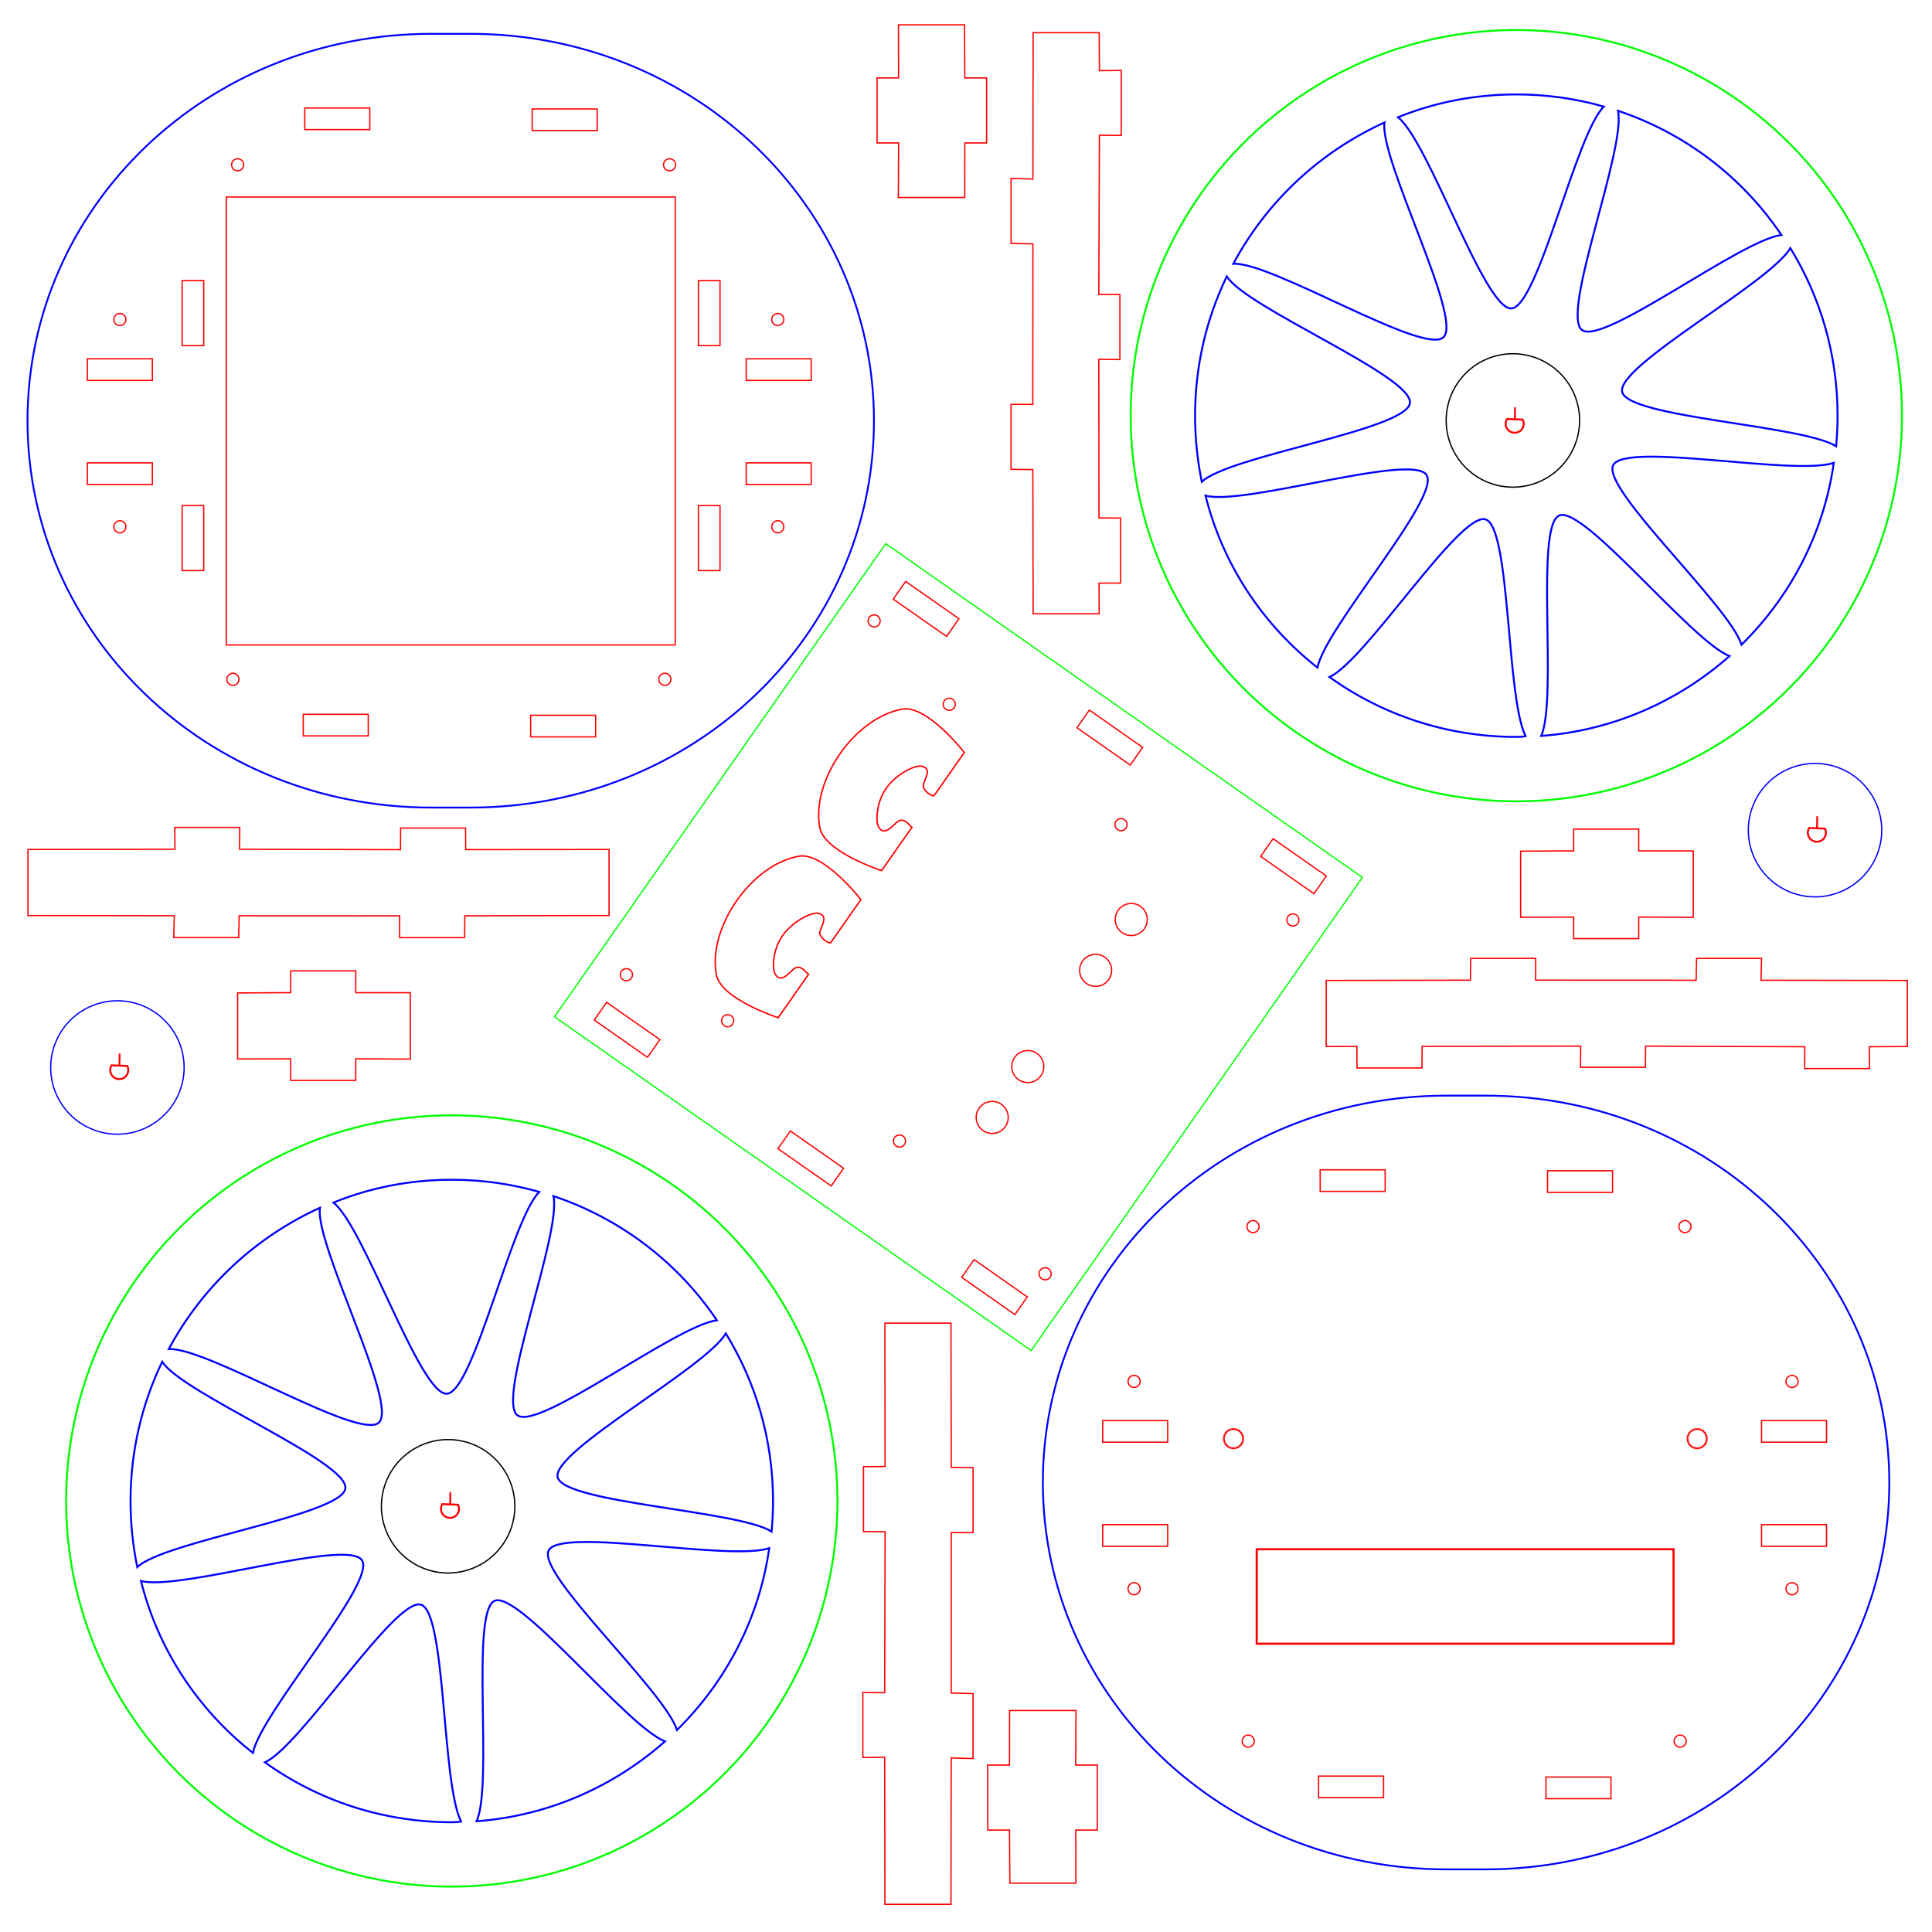 <?xml version="1.0" encoding="UTF-8" standalone="no"?>
<!-- Created with Inkscape (http://www.inkscape.org/) -->

<svg
   xmlns:dc="http://purl.org/dc/elements/1.1/"
   xmlns:cc="http://creativecommons.org/ns#"
   xmlns:rdf="http://www.w3.org/1999/02/22-rdf-syntax-ns#"
   xmlns:svg="http://www.w3.org/2000/svg"
   xmlns="http://www.w3.org/2000/svg"
   xmlns:sodipodi="http://sodipodi.sourceforge.net/DTD/sodipodi-0.dtd"
   xmlns:inkscape="http://www.inkscape.org/namespaces/inkscape"
   width="300mm"
   height="300mm"
   viewBox="0 0 1062.992 1062.992"
   id="svg5086"
   version="1.1"
   inkscape:version="0.91 r13725"
   sodipodi:docname="roboOneZeroZero.svg">
  <defs
     id="defs5088">
    <marker
       style="overflow:visible"
       refY="0.0"
       refX="0.0"
       orient="auto"
       id="DistanceX">
      <path
         id="path6407"
         style="stroke:#000000; stroke-width:0.5"
         d="M 3,-3 L -3,3 M 0,-5 L  0,5" />
    </marker>
    <pattern
       y="0"
       x="0"
       width="8"
       patternUnits="userSpaceOnUse"
       id="Hatch"
       height="8">
      <path
         id="path6410"
         stroke-width="0.25"
         stroke="#000000"
         linecap="square"
         d="M8 4 l-4,4" />
      <path
         id="path6412"
         stroke-width="0.25"
         stroke="#000000"
         linecap="square"
         d="M6 2 l-4,4" />
      <path
         id="path6414"
         stroke-width="0.25"
         stroke="#000000"
         linecap="square"
         d="M4 0 l-4,4" />
    </pattern>
    <marker
       style="overflow:visible"
       refY="0.0"
       refX="0.0"
       orient="auto"
       id="DistanceX-2">
      <path
         id="path7163"
         style="stroke:#000000; stroke-width:0.5"
         d="M 3,-3 L -3,3 M 0,-5 L  0,5" />
    </marker>
    <pattern
       y="0"
       x="0"
       width="8"
       patternUnits="userSpaceOnUse"
       id="Hatch-7"
       height="8">
      <path
         id="path7166"
         stroke-width="0.25"
         stroke="#000000"
         linecap="square"
         d="M8 4 l-4,4" />
      <path
         id="path7168"
         stroke-width="0.25"
         stroke="#000000"
         linecap="square"
         d="M6 2 l-4,4" />
      <path
         id="path7170"
         stroke-width="0.25"
         stroke="#000000"
         linecap="square"
         d="M4 0 l-4,4" />
    </pattern>
    <marker
       style="overflow:visible"
       refY="0.0"
       refX="0.0"
       orient="auto"
       id="DistanceX-22">
      <path
         id="path7576"
         style="stroke:#000000; stroke-width:0.5"
         d="M 3,-3 L -3,3 M 0,-5 L  0,5" />
    </marker>
    <pattern
       y="0"
       x="0"
       width="8"
       patternUnits="userSpaceOnUse"
       id="Hatch-6"
       height="8">
      <path
         id="path7579"
         stroke-width="0.25"
         stroke="#000000"
         linecap="square"
         d="M8 4 l-4,4" />
      <path
         id="path7581"
         stroke-width="0.25"
         stroke="#000000"
         linecap="square"
         d="M6 2 l-4,4" />
      <path
         id="path7583"
         stroke-width="0.25"
         stroke="#000000"
         linecap="square"
         d="M4 0 l-4,4" />
    </pattern>
    <marker
       style="overflow:visible"
       refY="0.0"
       refX="0.0"
       orient="auto"
       id="DistanceX-1">
      <path
         id="path8082"
         style="stroke:#000000; stroke-width:0.5"
         d="M 3,-3 L -3,3 M 0,-5 L  0,5" />
    </marker>
    <pattern
       y="0"
       x="0"
       width="8"
       patternUnits="userSpaceOnUse"
       id="Hatch-0"
       height="8">
      <path
         id="path8085"
         stroke-width="0.25"
         stroke="#000000"
         linecap="square"
         d="M8 4 l-4,4" />
      <path
         id="path8087"
         stroke-width="0.25"
         stroke="#000000"
         linecap="square"
         d="M6 2 l-4,4" />
      <path
         id="path8089"
         stroke-width="0.25"
         stroke="#000000"
         linecap="square"
         d="M4 0 l-4,4" />
    </pattern>
  </defs>
  <sodipodi:namedview
     id="base"
     pagecolor="#ffffff"
     bordercolor="#666666"
     borderopacity="1.0"
     inkscape:pageopacity="0.0"
     inkscape:pageshadow="2"
     inkscape:zoom="0.48165926"
     inkscape:cx="660.09147"
     inkscape:cy="502.69056"
     inkscape:document-units="mm"
     inkscape:current-layer="layer1"
     showgrid="false"
     inkscape:window-width="1366"
     inkscape:window-height="681"
     inkscape:window-x="0"
     inkscape:window-y="24"
     inkscape:window-maximized="1" />
  <g
     inkscape:label="Layer 1"
     inkscape:groupmode="layer"
     id="layer1"
     transform="translate(0,10.63)">
    <path
       style="fill:none;fill-opacity:1;stroke:#0000ff;stroke-width:1.063;stroke-miterlimit:4;stroke-dasharray:none;stroke-opacity:1"
       d="m 245.843,756.206 c 14.747,-0.776 35.523,-96.041 50.877,-111.039 -15.344,-4.389 -31.476,-6.697 -48.148,-6.697 -23.014,0 -45.001,4.398 -65.104,12.558 16.944,13.329 47.623,105.954 62.375,105.177 z"
       id="path5001" />
    <path
       style="fill:none;fill-opacity:1;stroke:#0000ff;stroke-width:1.063;stroke-miterlimit:4;stroke-dasharray:none;stroke-opacity:1"
       d="m 284.685,768.072 c 11.647,8.773 87.014,-49.247 109.735,-52.286 -21.331,-31.683 -52.863,-55.911 -89.921,-68.333 4.645,20.496 -31.651,111.703 -19.814,120.618 z"
       id="path4999" />
    <path
       style="fill:none;fill-opacity:1;stroke:#0000ff;stroke-width:1.063;stroke-miterlimit:4;stroke-dasharray:none;stroke-opacity:1"
       d="m 301.871,842.44 c 6.602,-12.965 99.381,5.989 121.362,-1.237 -5.495,38.79 -23.883,73.586 -50.768,100.044 -6.682,-21.39 -77.225,-85.785 -70.594,-98.806 z"
       id="path4995" />
    <path
       style="fill:none;fill-opacity:1;stroke:#0000ff;stroke-width:1.063;stroke-miterlimit:4;stroke-dasharray:none;stroke-opacity:1"
       d="m 231.617,872.28 c -14.117,-4.313 -66.186,78.031 -85.883,86.74 28.891,20.7 64.434,32.948 102.838,32.948 1.718,0 3.43,-0.024 5.091,-0.446 -10.665,-21.097 -8.187,-115.009 -22.045,-119.242 z"
       id="path4991" />
    <path
       style="fill:none;fill-opacity:1;stroke:#0000ff;stroke-width:1.063;stroke-miterlimit:4;stroke-dasharray:none;stroke-opacity:1"
       d="m 199.176,847.845 c -8.023,-12.348 -100.407,17.088 -121.616,11.373 9.485,37.92 31.499,70.969 61.608,94.611 4.138,-21.793 67.996,-93.688 60.008,-105.984 z"
       id="path4989" />
    <path
       style="fill:none;fill-opacity:1;stroke:#00ff00;stroke-width:1.063;stroke-miterlimit:4;stroke-dasharray:none;stroke-opacity:1"
       d="M 460.749,815.219 A 212.177,212.177 0 0 1 248.571,1027.397 212.177,212.177 0 0 1 36.394,815.219 212.177,212.177 0 0 1 248.571,603.042 212.177,212.177 0 0 1 460.749,815.219 Z"
       id="path4136-6-4" />
    <path
       style="fill:none;fill-opacity:1;stroke:#0000ff;stroke-width:1.063;stroke-miterlimit:4;stroke-dasharray:none;stroke-opacity:1"
       d="m 425.32,815.219 c 0,-33.736 -9.452,-65.265 -25.98,-92.205 -11.063,19.017 -95.834,64.813 -92.528,79.114 3.298,14.27 99.152,18.241 117.729,29.907 0.533,-5.988 0.779,-11.373 0.779,-16.816 z"
       id="path4979" />
    <path
       style="fill:none;fill-opacity:1;stroke:#0000ff;stroke-width:1.063;stroke-miterlimit:4;stroke-dasharray:none;stroke-opacity:1"
       d="m 262.232,991.415 c 9.204,-20.397 -3.542,-115.542 9.943,-121.27 13.482,-5.726 73.079,69.474 93.714,77.336 -28.281,24.967 -64.274,41.013 -103.657,43.934 z"
       id="path4975" />
    <path
       style="fill:none;fill-opacity:1;stroke:#0000ff;stroke-width:1.063;stroke-miterlimit:4;stroke-dasharray:none;stroke-opacity:1"
       d="m 71.823,815.219 c 0,-27.395 6.233,-53.335 17.429,-76.635 10.917,17.436 102.59,54.915 100.779,69.69 -1.809,14.763 -99.663,28.984 -114.517,43.338 -2.405,-11.805 -3.691,-23.949 -3.691,-36.393 z"
       id="path4969" />
    <path
       style="fill:none;fill-opacity:1;stroke:#0000ff;stroke-width:1.063;stroke-miterlimit:4;stroke-dasharray:none;stroke-opacity:1"
       d="m 176.048,653.897 c -3.017,20.054 43.319,108.012 32.413,118.187 -10.86,10.131 -94.728,-41.705 -115.608,-40.438 18.323,-34.166 47.551,-61.552 83.195,-77.748 z"
       id="path4967" />
    <path
       style="fill:none;fill-opacity:1;stroke:#0000ff;stroke-width:1.063;stroke-miterlimit:4;stroke-dasharray:none;stroke-opacity:1"
       d="m 831.557,159.063 c 14.747,-0.776 35.523,-96.041 50.877,-111.039 -15.344,-4.389 -31.476,-6.697 -48.148,-6.697 -23.014,10e-6 -45.001,4.398 -65.104,12.558 16.944,13.329 47.623,105.954 62.375,105.177 z"
       id="path5001-5" />
    <path
       style="fill:none;fill-opacity:1;stroke:#0000ff;stroke-width:1.063;stroke-miterlimit:4;stroke-dasharray:none;stroke-opacity:1"
       d="m 870.399,170.929 c 11.647,8.773 87.014,-49.247 109.735,-52.286 -21.331,-31.683 -52.863,-55.911 -89.921,-68.333 4.645,20.496 -31.651,111.703 -19.814,120.618 z"
       id="path4999-5" />
    <path
       style="fill:none;fill-opacity:1;stroke:#0000ff;stroke-width:1.063;stroke-miterlimit:4;stroke-dasharray:none;stroke-opacity:1"
       d="m 887.586,245.298 c 6.602,-12.965 99.381,5.989 121.362,-1.237 -5.495,38.79 -23.882,73.586 -50.768,100.044 -6.682,-21.39 -77.225,-85.785 -70.594,-98.806 z"
       id="path4995-4" />
    <path
       style="fill:none;fill-opacity:1;stroke:#0000ff;stroke-width:1.063;stroke-miterlimit:4;stroke-dasharray:none;stroke-opacity:1"
       d="m 817.331,275.137 c -14.117,-4.313 -66.186,78.031 -85.883,86.74 28.891,20.7 64.434,32.948 102.838,32.948 1.718,0 3.43,-0.025 5.091,-0.446 -10.665,-21.097 -8.187,-115.009 -22.045,-119.242 z"
       id="path4991-7" />
    <path
       style="fill:none;fill-opacity:1;stroke:#0000ff;stroke-width:1.063;stroke-miterlimit:4;stroke-dasharray:none;stroke-opacity:1"
       d="m 784.89,250.703 c -8.023,-12.348 -100.407,17.088 -121.615,11.373 9.485,37.92 31.499,70.969 61.608,94.611 4.138,-21.793 67.996,-93.688 60.008,-105.984 z"
       id="path4989-6" />
    <path
       style="fill:none;fill-opacity:1;stroke:#00ff00;stroke-width:1.063;stroke-miterlimit:4;stroke-dasharray:none;stroke-opacity:1"
       d="M 1046.463,218.077 A 212.177,212.177 0 0 1 834.286,430.254 212.177,212.177 0 0 1 622.108,218.077 212.177,212.177 0 0 1 834.286,5.899 212.177,212.177 0 0 1 1046.463,218.077 Z"
       id="path4136-6-4-5" />
    <path
       style="fill:none;fill-opacity:1;stroke:#0000ff;stroke-width:1.063;stroke-miterlimit:4;stroke-dasharray:none;stroke-opacity:1"
       d="m 1011.035,218.077 c 0,-33.736 -9.452,-65.265 -25.98,-92.205 -11.063,19.017 -95.834,64.813 -92.528,79.114 3.298,14.27 99.152,18.241 117.729,29.907 0.533,-5.988 0.779,-11.373 0.779,-16.816 z"
       id="path4979-6" />
    <path
       style="fill:none;fill-opacity:1;stroke:#0000ff;stroke-width:1.063;stroke-miterlimit:4;stroke-dasharray:none;stroke-opacity:1"
       d="m 847.946,394.273 c 9.204,-20.397 -3.542,-115.542 9.943,-121.27 13.482,-5.726 73.079,69.474 93.714,77.336 -28.281,24.967 -64.274,41.013 -103.657,43.934 z"
       id="path4975-9" />
    <path
       style="fill:none;fill-opacity:1;stroke:#0000ff;stroke-width:1.063;stroke-miterlimit:4;stroke-dasharray:none;stroke-opacity:1"
       d="m 657.537,218.077 c 0,-27.395 6.233,-53.335 17.429,-76.635 10.917,17.436 102.59,54.915 100.779,69.69 -1.809,14.763 -99.663,28.984 -114.517,43.338 -2.405,-11.805 -3.691,-23.949 -3.691,-36.393 z"
       id="path4969-3" />
    <path
       style="fill:none;fill-opacity:1;stroke:#0000ff;stroke-width:1.063;stroke-miterlimit:4;stroke-dasharray:none;stroke-opacity:1"
       d="m 761.763,56.754 c -3.017,20.054 43.319,108.012 32.413,118.187 -10.86,10.131 -94.728,-41.705 -115.608,-40.438 18.323,-34.166 47.551,-61.553 83.195,-77.748 z"
       id="path4967-7" />
    <path
       style="fill:none;fill-opacity:1;stroke:#ff0000;stroke-width:1.063;stroke-miterlimit:4;stroke-dasharray:none;stroke-opacity:1"
       d="m 838.359,222.507 c 0,2.746 -2.226,4.973 -4.973,4.973 -2.746,0 -4.973,-2.226 -4.973,-4.973 0,-0.958 0.271,-1.852 0.74,-2.611 l 8.657,0.337 c 0.351,0.681 0.549,1.454 0.549,2.274 z"
       id="path4953-4" />
    <path
       style="fill:none;fill-opacity:1;stroke:#ff0000;stroke-width:0.709;stroke-miterlimit:4;stroke-dasharray:none;stroke-opacity:1"
       d="m 131.586,493.223 -0.252,12.011 -35.763,0 0.333,-12.011 -80.533,-0.124 0,-36.34 80.91,-0.128 -0.132,-12.014 35.763,0 -0.132,12.014 88.586,0.222 0.052,-11.87 35.763,0 0.051,11.843 78.875,-0.068 0,36.34 -79.35,0.159 -0.133,11.998 -35.763,0 0.031,-11.987 z"
       id="rect5105-3-9-0-3" />
    <path
       style="fill:none;fill-opacity:1;stroke:#ff0000;stroke-width:0.709;stroke-miterlimit:4;stroke-dasharray:none;stroke-opacity:1"
       d="m 225.734,572.092 -30.007,-0.158 0,11.87 -35.788,0 0,-11.843 -29.179,0.068 0,-36.34 29.179,-0.159 0,-11.998 35.788,0 0,11.987 30.007,0.047 z"
       id="rect5105-3-9-0-3-6" />
    <path
       style="fill:none;fill-opacity:1;stroke:#0000ff;stroke-width:1;stroke-miterlimit:4;stroke-dasharray:none;stroke-opacity:1"
       d="m 237.304,7.983 21.384,0 c 123.08,0 222.165,94.934 222.165,212.857 0,117.923 -99.086,212.857 -222.165,212.857 l -21.384,0 c -123.08,0 -222.165,-94.934 -222.165,-212.857 0,-117.923 99.086,-212.857 222.165,-212.857 z"
       id="rect4484-0" />
    <path
       style="fill:none;fill-opacity:1;stroke:#ff0000;stroke-width:0.709;stroke-miterlimit:4;stroke-dasharray:none;stroke-opacity:1"
       d="m 124.479,97.752 247.034,0 0,246.48 -247.034,0 z"
       id="rect4386-3" />
    <path
       style="fill:none;fill-opacity:1;stroke:#ff0000;stroke-width:0.709;stroke-miterlimit:4;stroke-dasharray:none;stroke-opacity:1"
       d="m 134.085,80.044 a 3.317,3.317 0 0 1 -3.317,3.317 3.317,3.317 0 0 1 -3.317,-3.317 3.317,3.317 0 0 1 3.317,-3.317 3.317,3.317 0 0 1 3.317,3.317 z"
       id="path5070" />
    <path
       style="fill:none;fill-opacity:1;stroke:#ff0000;stroke-width:0.709;stroke-miterlimit:4;stroke-dasharray:none;stroke-opacity:1"
       d="m 371.73,80.044 a 3.317,3.317 0 0 1 -3.317,3.317 3.317,3.317 0 0 1 -3.317,-3.317 3.317,3.317 0 0 1 3.317,-3.317 3.317,3.317 0 0 1 3.317,3.317 z"
       id="path5070-3" />
    <path
       style="fill:none;fill-opacity:1;stroke:#ff0000;stroke-width:0.709;stroke-miterlimit:4;stroke-dasharray:none;stroke-opacity:1"
       d="m 131.452,363.133 a 3.317,3.317 0 0 1 -3.317,3.317 3.317,3.317 0 0 1 -3.317,-3.317 3.317,3.317 0 0 1 3.317,-3.317 3.317,3.317 0 0 1 3.317,3.317 z"
       id="path5070-6" />
    <path
       style="fill:none;fill-opacity:1;stroke:#ff0000;stroke-width:0.709;stroke-miterlimit:4;stroke-dasharray:none;stroke-opacity:1"
       d="m 369.097,363.133 a 3.317,3.317 0 0 1 -3.317,3.317 3.317,3.317 0 0 1 -3.317,-3.317 3.317,3.317 0 0 1 3.317,-3.317 3.317,3.317 0 0 1 3.317,3.317 z"
       id="path5070-3-7" />
    <path
       style="fill:none;fill-opacity:1;stroke:#ff0000;stroke-width:0.709;stroke-miterlimit:4;stroke-dasharray:none;stroke-opacity:1"
       d="m 100.202,143.775 11.887,0 0,35.763 -11.887,0 z"
       id="rect5105" />
    <path
       style="fill:none;fill-opacity:1;stroke:#ff0000;stroke-width:0.709;stroke-miterlimit:4;stroke-dasharray:none;stroke-opacity:1"
       d="m 100.202,267.545 11.887,0 0,35.763 -11.887,0 z"
       id="rect5105-5" />
    <path
       style="fill:none;fill-opacity:1;stroke:#ff0000;stroke-width:0.709;stroke-miterlimit:4;stroke-dasharray:none;stroke-opacity:1"
       d="m 384.269,143.775 11.887,0 0,35.763 -11.887,0 z"
       id="rect5105-56" />
    <path
       style="fill:none;fill-opacity:1;stroke:#ff0000;stroke-width:0.709;stroke-miterlimit:4;stroke-dasharray:none;stroke-opacity:1"
       d="m 384.269,267.545 11.887,0 0,35.763 -11.887,0 z"
       id="rect5105-5-2" />
    <path
       style="fill:none;fill-opacity:1;stroke:#ff0000;stroke-width:0.709;stroke-miterlimit:4;stroke-dasharray:none;stroke-opacity:1"
       d="m 203.471,48.786 0,11.887 -35.763,0 0,-11.887 z"
       id="rect5105-56-9-2" />
    <path
       style="fill:none;fill-opacity:1;stroke:#ff0000;stroke-width:0.709;stroke-miterlimit:4;stroke-dasharray:none;stroke-opacity:1"
       d="m 328.586,49.318 0,11.887 -35.763,0 0,-11.887 z"
       id="rect5105-56-9-8" />
    <path
       style="fill:none;fill-opacity:1;stroke:#ff0000;stroke-width:0.709;stroke-miterlimit:4;stroke-dasharray:none;stroke-opacity:1"
       d="m 202.604,382.377 0,11.887 -35.763,0 0,-11.887 z"
       id="rect5105-56-9-2-9" />
    <path
       style="fill:none;fill-opacity:1;stroke:#ff0000;stroke-width:0.709;stroke-miterlimit:4;stroke-dasharray:none;stroke-opacity:1"
       d="m 327.72,382.909 0,11.887 -35.763,0 0,-11.887 z"
       id="rect5105-56-9-8-7" />
    <path
       style="fill:none;fill-opacity:1;stroke:#ff0000;stroke-width:0.709;stroke-miterlimit:4;stroke-dasharray:none;stroke-opacity:1"
       d="m 83.824,186.784 0,11.887 -35.763,0 0,-11.887 z"
       id="rect5105-3-9-0-1" />
    <path
       style="fill:none;fill-opacity:1;stroke:#ff0000;stroke-width:0.709;stroke-miterlimit:4;stroke-dasharray:none;stroke-opacity:1"
       d="m 83.824,244.039 0,11.887 -35.763,0 0,-11.887 z"
       id="rect5105-3-9-0-1-2" />
    <path
       style="fill:none;fill-opacity:1;stroke:#ff0000;stroke-width:0.709;stroke-miterlimit:4;stroke-dasharray:none;stroke-opacity:1"
       d="m 446.323,186.784 0,11.887 -35.763,0 0,-11.887 z"
       id="rect5105-3-9-0-1-9" />
    <path
       style="fill:none;fill-opacity:1;stroke:#ff0000;stroke-width:0.709;stroke-miterlimit:4;stroke-dasharray:none;stroke-opacity:1"
       d="m 446.323,244.039 0,11.887 -35.763,0 0,-11.887 z"
       id="rect5105-3-9-0-1-2-3" />
    <path
       style="fill:none;fill-opacity:1;stroke:#ff0000;stroke-width:0.709;stroke-miterlimit:4;stroke-dasharray:none;stroke-opacity:1"
       d="m 931.633,494.096 -30.007,-0.158 0,11.87 -35.788,0 0,-11.843 -29.179,0.068 0,-36.34 29.179,-0.159 0,-11.998 35.788,0 0,11.987 30.007,0.047 z"
       id="rect5105-3-9-0-3-6-5" />
    <path
       style="fill:none;fill-opacity:1;stroke:#ff0000;stroke-width:0.709;stroke-miterlimit:4;stroke-dasharray:none;stroke-opacity:1"
       d="m 494.272,98.032 0.158,-30.007 -11.87,0 0,-35.788 11.843,0 -0.068,-29.179 36.34,0 0.159,29.179 11.998,0 0,35.788 -11.987,0 -0.047,30.007 z"
       id="rect5105-3-9-0-3-6-4" />
    <path
       style="fill:none;fill-opacity:1;stroke:#ff0000;stroke-width:0.709;stroke-miterlimit:4;stroke-dasharray:none;stroke-opacity:1"
       d="m 592.007,930.492 -0.158,30.007 11.87,0 0,35.788 -11.843,0 0.068,29.179 -36.34,0 -0.159,-29.179 -11.998,0 0,-35.788 11.987,0 0.047,-30.007 z"
       id="rect5105-3-9-0-3-6-7" />
    <path
       style="fill:none;fill-opacity:1;stroke:#ff0000;stroke-width:0.709;stroke-miterlimit:4;stroke-dasharray:none;stroke-opacity:1"
       d="m 933.217,528.695 0.252,-12.011 35.763,0 -0.333,12.011 80.533,0.124 0,36.339 -20.91,0.128 0.132,12.014 -35.763,0 0.132,-12.014 -87.636,-0.324 -0.051,11.605 -35.763,0 0.132,-11.614 -87.269,0.111 -0.052,11.87 -35.763,0 -0.051,-11.843 -16.875,0.068 0,-36.339 79.35,-0.159 0.133,-11.998 35.763,0 -0.031,11.987 z"
       id="rect5105-3-9-0-3-2-6" />
    <path
       style="fill:none;fill-opacity:1;stroke:#ff0000;stroke-width:0.709;stroke-miterlimit:4;stroke-dasharray:none;stroke-opacity:1"
       d="m 568.304,123.561 -12.011,-0.252 0,-35.763 12.011,0.333 0.124,-80.533 36.339,0 0.128,20.91 12.014,-0.132 0,35.763 -12.014,-0.132 -0.324,87.636 11.605,0.051 0,35.763 -11.614,-0.132 0.111,87.269 11.87,0.052 0,35.763 -11.843,0.051 0.068,16.875 -36.339,0 -0.159,-79.35 -11.998,-0.133 0,-35.763 11.987,0.031 z"
       id="rect5105-3-9-0-3-2-69" />
    <path
       style="fill:none;fill-opacity:1;stroke:#ff0000;stroke-width:0.709;stroke-miterlimit:4;stroke-dasharray:none;stroke-opacity:1"
       d="m 523.348,920.907 12.011,0.252 0,35.763 -12.011,-0.333 -0.124,80.533 -36.34,0 -0.128,-80.91 -12.014,0.132 0,-35.763 12.014,0.132 0.222,-88.586 -11.87,-0.052 0,-35.763 11.843,-0.051 -0.068,-78.875 36.34,0 0.159,79.35 11.998,0.133 0,35.763 -11.987,-0.031 z"
       id="rect5105-3-9-0-3-3" />
    <path
       style="fill:none;fill-opacity:1;stroke:#0000ff;stroke-width:1;stroke-miterlimit:4;stroke-dasharray:none;stroke-opacity:1"
       d="m 795.951,592.184 21.384,0 c 123.08,0 222.165,94.934 222.165,212.857 0,117.923 -99.086,212.857 -222.165,212.857 l -21.384,0 c -123.08,0 -222.165,-94.934 -222.165,-212.857 0,-117.923 99.086,-212.857 222.165,-212.857 z"
       id="rect4484-0-9" />
    <path
       style="fill:none;fill-opacity:1;stroke:#ff0000;stroke-width:0.709;stroke-miterlimit:4;stroke-dasharray:none;stroke-opacity:1"
       d="m 692.731,664.245 a 3.317,3.317 0 0 1 -3.317,3.317 3.317,3.317 0 0 1 -3.317,-3.317 3.317,3.317 0 0 1 3.317,-3.317 3.317,3.317 0 0 1 3.317,3.317 z"
       id="path5070-7" />
    <path
       style="fill:none;fill-opacity:1;stroke:#ff0000;stroke-width:0.709;stroke-miterlimit:4;stroke-dasharray:none;stroke-opacity:1"
       d="m 930.377,664.245 a 3.317,3.317 0 0 1 -3.317,3.317 3.317,3.317 0 0 1 -3.317,-3.317 3.317,3.317 0 0 1 3.317,-3.317 3.317,3.317 0 0 1 3.317,3.317 z"
       id="path5070-3-8" />
    <path
       style="fill:none;fill-opacity:1;stroke:#ff0000;stroke-width:0.709;stroke-miterlimit:4;stroke-dasharray:none;stroke-opacity:1"
       d="m 690.099,947.334 a 3.317,3.317 0 0 1 -3.317,3.317 3.317,3.317 0 0 1 -3.317,-3.317 3.317,3.317 0 0 1 3.317,-3.317 3.317,3.317 0 0 1 3.317,3.317 z"
       id="path5070-6-4" />
    <path
       style="fill:none;fill-opacity:1;stroke:#ff0000;stroke-width:0.709;stroke-miterlimit:4;stroke-dasharray:none;stroke-opacity:1"
       d="m 927.744,947.334 a 3.317,3.317 0 0 1 -3.317,3.317 3.317,3.317 0 0 1 -3.317,-3.317 3.317,3.317 0 0 1 3.317,-3.317 3.317,3.317 0 0 1 3.317,3.317 z"
       id="path5070-3-7-5" />
    <path
       style="fill:none;fill-opacity:1;stroke:#ff0000;stroke-width:0.709;stroke-miterlimit:4;stroke-dasharray:none;stroke-opacity:1"
       d="m 762.118,632.987 0,11.887 -35.763,0 0,-11.887 z"
       id="rect5105-56-9-2-0" />
    <path
       style="fill:none;fill-opacity:1;stroke:#ff0000;stroke-width:0.709;stroke-miterlimit:4;stroke-dasharray:none;stroke-opacity:1"
       d="m 887.233,633.519 0,11.887 -35.763,0 0,-11.887 z"
       id="rect5105-56-9-8-6" />
    <path
       style="fill:none;fill-opacity:1;stroke:#ff0000;stroke-width:0.709;stroke-miterlimit:4;stroke-dasharray:none;stroke-opacity:1"
       d="m 761.251,966.578 0,11.887 -35.763,0 0,-11.887 z"
       id="rect5105-56-9-2-9-3" />
    <path
       style="fill:none;fill-opacity:1;stroke:#ff0000;stroke-width:0.709;stroke-miterlimit:4;stroke-dasharray:none;stroke-opacity:1"
       d="m 886.367,967.11 0,11.887 -35.763,0 0,-11.887 z"
       id="rect5105-56-9-8-7-2" />
    <path
       style="fill:none;fill-opacity:1;stroke:#ff0000;stroke-width:0.709;stroke-miterlimit:4;stroke-dasharray:none;stroke-opacity:1"
       d="m 642.47,770.985 0,11.887 -35.763,0 0,-11.887 z"
       id="rect5105-3-9-0-1-0" />
    <path
       style="fill:none;fill-opacity:1;stroke:#ff0000;stroke-width:0.709;stroke-miterlimit:4;stroke-dasharray:none;stroke-opacity:1"
       d="m 642.47,828.24 0,11.887 -35.763,0 0,-11.887 z"
       id="rect5105-3-9-0-1-2-6" />
    <path
       style="fill:none;fill-opacity:1;stroke:#ff0000;stroke-width:0.709;stroke-miterlimit:4;stroke-dasharray:none;stroke-opacity:1"
       d="m 1004.97,770.985 0,11.887 -35.763,0 0,-11.887 z"
       id="rect5105-3-9-0-1-9-1" />
    <path
       style="fill:none;fill-opacity:1;stroke:#ff0000;stroke-width:0.709;stroke-miterlimit:4;stroke-dasharray:none;stroke-opacity:1"
       d="m 1004.97,828.24 0,11.887 -35.763,0 0,-11.887 z"
       id="rect5105-3-9-0-1-2-3-5" />
    <path
       style="fill:none;fill-opacity:1;stroke:#ff0000;stroke-width:1.179;stroke-miterlimit:4;stroke-dasharray:none;stroke-opacity:1"
       d="m 691.456,841.777 229.341,0 0,51.97 -229.341,0 z"
       id="rect4486-1-7" />
    <path
       style="fill:none;fill-opacity:1;stroke:#00ff00;stroke-width:0.709;stroke-miterlimit:4;stroke-dasharray:none;stroke-opacity:1"
       d="M 305.078,548.816 487.343,288.514 749.61,472.155 567.344,732.457 Z"
       id="rect4384-0-3-8" />
    <path
       style="fill:none;fill-opacity:1;stroke:#ff0000;stroke-width:0.709;stroke-miterlimit:4;stroke-dasharray:none;stroke-opacity:1"
       d="m 346.548,522.951 a 3.317,3.317 0 0 1 0.815,4.62 3.317,3.317 0 0 1 -4.62,0.815 3.317,3.317 0 0 1 -0.815,-4.62 3.317,3.317 0 0 1 4.62,-0.815 z"
       id="path5070-0-6" />
    <path
       style="fill:none;fill-opacity:1;stroke:#ff0000;stroke-width:0.709;stroke-miterlimit:4;stroke-dasharray:none;stroke-opacity:1"
       d="m 482.856,328.284 a 3.317,3.317 0 0 1 0.815,4.62 3.317,3.317 0 0 1 -4.62,0.815 3.317,3.317 0 0 1 -0.815,-4.62 3.317,3.317 0 0 1 4.62,-0.815 z"
       id="path5070-3-6-8" />
    <path
       style="fill:none;fill-opacity:1;stroke:#ff0000;stroke-width:0.709;stroke-miterlimit:4;stroke-dasharray:none;stroke-opacity:1"
       d="m 576.932,687.481 a 3.317,3.317 0 0 1 0.815,4.62 3.317,3.317 0 0 1 -4.62,0.815 3.317,3.317 0 0 1 -0.815,-4.62 3.317,3.317 0 0 1 4.62,-0.815 z"
       id="path5070-6-2-8" />
    <path
       style="fill:none;fill-opacity:1;stroke:#ff0000;stroke-width:0.709;stroke-miterlimit:4;stroke-dasharray:none;stroke-opacity:1"
       d="m 713.239,492.813 a 3.317,3.317 0 0 1 0.815,4.62 3.317,3.317 0 0 1 -4.62,0.815 3.317,3.317 0 0 1 -0.815,-4.62 3.317,3.317 0 0 1 4.62,-0.815 z"
       id="path5070-3-7-6-4" />
    <path
       style="fill:none;fill-opacity:1;stroke:#ff0000;stroke-width:0.709;stroke-miterlimit:4;stroke-dasharray:none;stroke-opacity:1"
       d="m 326.961,550.598 6.818,-9.737 29.295,20.513 -6.818,9.737 z"
       id="rect5105-1-3" />
    <path
       style="fill:none;fill-opacity:1;stroke:#ff0000;stroke-width:0.709;stroke-miterlimit:4;stroke-dasharray:none;stroke-opacity:1"
       d="m 529.116,692.149 6.818,-9.737 29.295,20.513 -6.818,9.737 z"
       id="rect5105-5-8-1" />
    <path
       style="fill:none;fill-opacity:1;stroke:#ff0000;stroke-width:0.709;stroke-miterlimit:4;stroke-dasharray:none;stroke-opacity:1"
       d="m 428.039,621.374 6.818,-9.737 29.295,20.513 -6.818,9.737 z"
       id="rect5105-3-7-4" />
    <path
       style="fill:none;fill-opacity:1;stroke:#ff0000;stroke-width:0.709;stroke-miterlimit:4;stroke-dasharray:none;stroke-opacity:1"
       d="m 491.482,319.016 6.818,-9.737 29.295,20.513 -6.818,9.737 z"
       id="rect5105-56-9-9" />
    <path
       style="fill:none;fill-opacity:1;stroke:#ff0000;stroke-width:0.709;stroke-miterlimit:4;stroke-dasharray:none;stroke-opacity:1"
       d="m 693.638,460.567 6.818,-9.737 29.295,20.513 -6.818,9.737 z"
       id="rect5105-5-2-2-2" />
    <path
       style="fill:none;fill-opacity:1;stroke:#ff0000;stroke-width:0.709;stroke-miterlimit:4;stroke-dasharray:none;stroke-opacity:1"
       d="m 592.56,389.791 6.818,-9.737 29.295,20.513 -6.818,9.737 z"
       id="rect5105-3-9-0-0" />
    <path
       style="fill:none;fill-opacity:1;stroke:#ff0000;stroke-width:0.709;stroke-miterlimit:4;stroke-dasharray:none;stroke-opacity:1"
       d="m 550.957,596.972 a 8.808,8.808 0 0 1 2.163,12.268 8.808,8.808 0 0 1 -12.268,2.163 8.808,8.808 0 0 1 -2.163,-12.268 8.808,8.808 0 0 1 12.268,-2.163 z"
       id="path5994" />
    <path
       style="fill:none;fill-opacity:1;stroke:#ff0000;stroke-width:0.709;stroke-miterlimit:4;stroke-dasharray:none;stroke-opacity:1"
       d="m 570.556,568.982 a 8.808,8.808 0 0 1 2.163,12.268 8.808,8.808 0 0 1 -12.268,2.163 8.808,8.808 0 0 1 -2.163,-12.268 8.808,8.808 0 0 1 12.268,-2.163 z"
       id="path5994-2" />
    <path
       style="fill:none;fill-opacity:1;stroke:#ff0000;stroke-width:0.791;stroke-miterlimit:4;stroke-dasharray:none;stroke-opacity:1"
       d="m 394.076,525.436 c -4.591,-26.039 19.458,-60.385 45.497,-64.976 13.659,-2.408 34.084,23.866 34.084,23.866 l -16.695,23.843 c -1.575,-0.076 -4.745,-1.985 -5.808,-4.692 -1.063,-2.706 6.033,-10.123 -0.971,-11.612 -3.648,-0.776 -14.26,4.443 -19.882,12.681 -5.171,7.577 -5.617,18.063 -3.689,20.982 4.025,6.094 9.145,-4.009 12.185,-3.965 3.039,0.044 3.638,1.916 6.058,3.896 l -16.695,23.843 c 0,0 -31.675,-10.207 -34.084,-23.866 z"
       id="rect6011" />
    <path
       style="fill:none;fill-opacity:1;stroke:#ff0000;stroke-width:0.709;stroke-miterlimit:4;stroke-dasharray:none;stroke-opacity:1"
       d="m 607.874,516.048 a 8.808,8.808 0 0 1 2.163,12.268 8.808,8.808 0 0 1 -12.268,2.163 8.808,8.808 0 0 1 -2.163,-12.268 8.808,8.808 0 0 1 12.268,-2.163 z"
       id="path5994-4" />
    <path
       style="fill:none;fill-opacity:1;stroke:#ff0000;stroke-width:0.709;stroke-miterlimit:4;stroke-dasharray:none;stroke-opacity:1"
       d="m 627.473,488.058 a 8.808,8.808 0 0 1 2.163,12.268 8.808,8.808 0 0 1 -12.268,2.163 8.808,8.808 0 0 1 -2.163,-12.268 8.808,8.808 0 0 1 12.268,-2.163 z"
       id="path5994-2-7" />
    <path
       style="fill:none;fill-opacity:1;stroke:#ff0000;stroke-width:0.791;stroke-miterlimit:4;stroke-dasharray:none;stroke-opacity:1"
       d="m 450.993,444.512 c -4.591,-26.039 19.458,-60.385 45.497,-64.976 13.659,-2.408 34.084,23.866 34.084,23.866 l -16.695,23.843 c -1.575,-0.076 -4.745,-1.985 -5.808,-4.692 -1.063,-2.706 6.033,-10.123 -0.971,-11.612 -3.587,-0.763 -14.017,4.195 -19.6,12.271 -5.317,7.689 -5.934,18.42 -3.971,21.392 4.025,6.094 9.145,-4.009 12.185,-3.965 3.039,0.044 3.638,1.916 6.058,3.896 l -16.695,23.843 c 0,0 -31.675,-10.207 -34.084,-23.866 z"
       id="rect6011-4" />
    <path
       style="fill:none;fill-opacity:1;stroke:#ff0000;stroke-width:0.709;stroke-miterlimit:4;stroke-dasharray:none;stroke-opacity:1"
       d="m 496.81,614.45 a 3.317,3.317 0 0 1 0.815,4.62 3.317,3.317 0 0 1 -4.62,0.815 3.317,3.317 0 0 1 -0.815,-4.62 3.317,3.317 0 0 1 4.62,-0.815 z"
       id="path5070-6-2-4" />
    <path
       style="fill:none;fill-opacity:1;stroke:#ff0000;stroke-width:0.709;stroke-miterlimit:4;stroke-dasharray:none;stroke-opacity:1"
       d="m 618.704,440.367 a 3.317,3.317 0 0 1 0.815,4.62 3.317,3.317 0 0 1 -4.62,0.815 3.317,3.317 0 0 1 -0.815,-4.62 3.317,3.317 0 0 1 4.62,-0.815 z"
       id="path5070-6-2-4-3" />
    <path
       style="fill:none;fill-opacity:1;stroke:#ff0000;stroke-width:0.709;stroke-miterlimit:4;stroke-dasharray:none;stroke-opacity:1"
       d="m 402.269,548.252 a 3.317,3.317 0 0 1 0.815,4.62 3.317,3.317 0 0 1 -4.62,0.815 3.317,3.317 0 0 1 -0.815,-4.62 3.317,3.317 0 0 1 4.62,-0.815 z"
       id="path5070-6-2-4-0" />
    <path
       style="fill:none;fill-opacity:1;stroke:#ff0000;stroke-width:0.709;stroke-miterlimit:4;stroke-dasharray:none;stroke-opacity:1"
       d="m 524.163,374.169 a 3.317,3.317 0 0 1 0.815,4.62 3.317,3.317 0 0 1 -4.62,0.815 3.317,3.317 0 0 1 -0.815,-4.62 3.317,3.317 0 0 1 4.62,-0.815 z"
       id="path5070-6-2-4-3-7" />
    <path
       style="fill:none;fill-rule:evenodd;stroke:#ff0000;stroke-width:1px;stroke-linecap:butt;stroke-linejoin:miter;stroke-opacity:1"
       d="m 833.447,219.953 0.13,-4.542 0,-2"
       id="path6969" />
    <path
       style="fill:none;fill-opacity:1;stroke:#ff0000;stroke-width:1.063;stroke-miterlimit:4;stroke-dasharray:none;stroke-opacity:1"
       d="m 252.555,819.552 c 0,2.746 -2.226,4.973 -4.973,4.973 -2.746,0 -4.973,-2.226 -4.973,-4.973 0,-0.958 0.271,-1.852 0.74,-2.611 l 8.657,0.337 c 0.351,0.681 0.549,1.454 0.549,2.274 z"
       id="path4953-4-6" />
    <path
       style="fill:none;fill-rule:evenodd;stroke:#ff0000;stroke-width:1px;stroke-linecap:butt;stroke-linejoin:miter;stroke-opacity:1"
       d="m 247.642,816.998 0.13,-4.542 0,-2"
       id="path6969-8" />
    <path
       style="fill:none;fill-opacity:1;stroke:#000000;stroke-width:0.709;stroke-miterlimit:4;stroke-dasharray:none;stroke-opacity:1"
       d="m 283.262,818.132 a 36.702,36.702 0 0 1 -36.702,36.702 36.702,36.702 0 0 1 -36.702,-36.702 36.702,36.702 0 0 1 36.702,-36.702 36.702,36.702 0 0 1 36.702,36.702 z"
       id="path4226" />
    <path
       style="fill:none;fill-opacity:1;stroke:#000000;stroke-width:0.709;stroke-miterlimit:4;stroke-dasharray:none;stroke-opacity:1"
       d="m 869.094,220.704 a 36.702,36.702 0 0 1 -36.702,36.702 36.702,36.702 0 0 1 -36.702,-36.702 36.702,36.702 0 0 1 36.702,-36.702 36.702,36.702 0 0 1 36.702,36.702 z"
       id="path4226-3" />
    <path
       style="fill:none;fill-opacity:1;stroke:#ff0000;stroke-width:1.063;stroke-miterlimit:4;stroke-dasharray:none;stroke-opacity:1"
       d="m 70.589,578.13 c 0,2.746 -2.226,4.973 -4.973,4.973 -2.746,0 -4.973,-2.226 -4.973,-4.973 0,-0.958 0.271,-1.852 0.74,-2.611 l 8.657,0.337 c 0.351,0.681 0.549,1.454 0.549,2.274 z"
       id="path4953-4-6-6" />
    <path
       style="fill:none;fill-rule:evenodd;stroke:#ff0000;stroke-width:1px;stroke-linecap:butt;stroke-linejoin:miter;stroke-opacity:1"
       d="m 65.677,575.576 0.13,-4.542 0,-2"
       id="path6969-8-7" />
    <path
       style="fill:none;fill-opacity:1;stroke:#0000ff;stroke-width:0.709;stroke-miterlimit:4;stroke-dasharray:none;stroke-opacity:1"
       d="M 101.296,576.709 A 36.702,36.702 0 0 1 64.595,613.411 36.702,36.702 0 0 1 27.893,576.709 36.702,36.702 0 0 1 64.595,540.008 36.702,36.702 0 0 1 101.296,576.709 Z"
       id="path4226-5" />
    <path
       style="fill:none;fill-opacity:1;stroke:#ff0000;stroke-width:1.063;stroke-miterlimit:4;stroke-dasharray:none;stroke-opacity:1"
       d="m 1004.625,447.545 c 0,2.746 -2.227,4.973 -4.973,4.973 -2.746,0 -4.973,-2.226 -4.973,-4.973 0,-0.958 0.271,-1.852 0.74,-2.611 l 8.657,0.337 c 0.351,0.681 0.549,1.454 0.549,2.274 z"
       id="path4953-4-6-6-3" />
    <path
       style="fill:none;fill-rule:evenodd;stroke:#ff0000;stroke-width:1px;stroke-linecap:butt;stroke-linejoin:miter;stroke-opacity:1"
       d="m 999.713,444.991 0.13,-4.542 0,-2"
       id="path6969-8-7-5" />
    <path
       style="fill:none;fill-opacity:1;stroke:#0000ff;stroke-width:0.709;stroke-miterlimit:4;stroke-dasharray:none;stroke-opacity:1"
       d="m 1035.333,446.125 a 36.702,36.702 0 0 1 -36.702,36.702 36.702,36.702 0 0 1 -36.702,-36.702 36.702,36.702 0 0 1 36.702,-36.702 36.702,36.702 0 0 1 36.702,36.702 z"
       id="path4226-5-6" />
    <path
       style="fill:none;fill-opacity:1;stroke:#ff0000;stroke-width:0.709;stroke-miterlimit:4;stroke-dasharray:none;stroke-opacity:1"
       d="m 69.259,279.208 a 3.317,3.317 0 0 1 -3.317,3.317 3.317,3.317 0 0 1 -3.317,-3.317 3.317,3.317 0 0 1 3.317,-3.317 3.317,3.317 0 0 1 3.317,3.317 z"
       id="path5070-6-3" />
    <path
       style="fill:none;fill-opacity:1;stroke:#ff0000;stroke-width:0.709;stroke-miterlimit:4;stroke-dasharray:none;stroke-opacity:1"
       d="m 69.259,165.152 a 3.317,3.317 0 0 1 -3.317,3.317 3.317,3.317 0 0 1 -3.317,-3.317 3.317,3.317 0 0 1 3.317,-3.317 3.317,3.317 0 0 1 3.317,3.317 z"
       id="path5070-6-6" />
    <path
       style="fill:none;fill-opacity:1;stroke:#ff0000;stroke-width:0.709;stroke-miterlimit:4;stroke-dasharray:none;stroke-opacity:1"
       d="m 431.258,279.2 a 3.317,3.317 0 0 1 -3.317,3.317 3.317,3.317 0 0 1 -3.317,-3.317 3.317,3.317 0 0 1 3.317,-3.317 3.317,3.317 0 0 1 3.317,3.317 z"
       id="path5070-6-3-6" />
    <path
       style="fill:none;fill-opacity:1;stroke:#ff0000;stroke-width:0.709;stroke-miterlimit:4;stroke-dasharray:none;stroke-opacity:1"
       d="m 431.258,165.143 a 3.317,3.317 0 0 1 -3.317,3.317 3.317,3.317 0 0 1 -3.317,-3.317 3.317,3.317 0 0 1 3.317,-3.317 3.317,3.317 0 0 1 3.317,3.317 z"
       id="path5070-6-6-2" />
    <path
       style="fill:none;fill-opacity:1;stroke:#ff0000;stroke-width:0.709;stroke-miterlimit:4;stroke-dasharray:none;stroke-opacity:1"
       d="m 627.3,863.494 a 3.317,3.317 0 0 1 -3.317,3.317 3.317,3.317 0 0 1 -3.317,-3.317 3.317,3.317 0 0 1 3.317,-3.317 3.317,3.317 0 0 1 3.317,3.317 z"
       id="path5070-6-3-9" />
    <path
       style="fill:none;fill-opacity:1;stroke:#ff0000;stroke-width:0.709;stroke-miterlimit:4;stroke-dasharray:none;stroke-opacity:1"
       d="m 627.3,749.437 a 3.317,3.317 0 0 1 -3.317,3.317 3.317,3.317 0 0 1 -3.317,-3.317 3.317,3.317 0 0 1 3.317,-3.317 3.317,3.317 0 0 1 3.317,3.317 z"
       id="path5070-6-6-3" />
    <path
       style="fill:none;fill-opacity:1;stroke:#ff0000;stroke-width:0.709;stroke-miterlimit:4;stroke-dasharray:none;stroke-opacity:1"
       d="m 989.299,863.486 a 3.317,3.317 0 0 1 -3.317,3.317 3.317,3.317 0 0 1 -3.317,-3.317 3.317,3.317 0 0 1 3.317,-3.317 3.317,3.317 0 0 1 3.317,3.317 z"
       id="path5070-6-3-6-6" />
    <path
       style="fill:none;fill-opacity:1;stroke:#ff0000;stroke-width:0.709;stroke-miterlimit:4;stroke-dasharray:none;stroke-opacity:1"
       d="m 989.299,749.429 a 3.317,3.317 0 0 1 -3.317,3.317 3.317,3.317 0 0 1 -3.317,-3.317 3.317,3.317 0 0 1 3.317,-3.317 3.317,3.317 0 0 1 3.317,3.317 z"
       id="path5070-6-6-2-0" />
    <path
       style="fill:none;stroke:#ff0000"
       d="m 673.358,780.93 0.102,-1.037"
       id="path8764" />
    <path
       style="fill:none;stroke:#ff0000"
       d="m 673.46,781.967 -0.102,-1.037"
       id="path8762" />
    <path
       style="fill:none;stroke:#ff0000"
       d="m 673.762,782.964 -0.302,-0.997"
       id="path8760" />
    <path
       style="fill:none;stroke:#ff0000"
       d="m 674.254,783.883 -0.491,-0.919"
       id="path8758" />
    <path
       style="fill:none;stroke:#ff0000"
       d="m 674.915,784.688 -0.661,-0.806"
       id="path8756" />
    <path
       style="fill:none;stroke:#ff0000"
       d="m 675.72,785.349 -0.805,-0.661"
       id="path8754" />
    <path
       style="fill:none;stroke:#ff0000"
       d="m 676.639,785.84 -0.919,-0.491"
       id="path8752" />
    <path
       style="fill:none;stroke:#ff0000"
       d="m 677.636,786.143 -0.997,-0.303"
       id="path8750" />
    <path
       style="fill:none;stroke:#ff0000"
       d="m 678.673,786.245 -1.037,-0.102"
       id="path8748" />
    <path
       style="fill:none;stroke:#ff0000"
       d="m 679.71,786.143 -1.037,0.102"
       id="path8746" />
    <path
       style="fill:none;stroke:#ff0000"
       d="m 680.707,785.84 -0.997,0.303"
       id="path8744" />
    <path
       style="fill:none;stroke:#ff0000"
       d="m 681.626,785.349 -0.919,0.491"
       id="path8742" />
    <path
       style="fill:none;stroke:#ff0000"
       d="m 682.431,784.688 -0.805,0.661"
       id="path8740" />
    <path
       style="fill:none;stroke:#ff0000"
       d="m 683.092,783.883 -0.661,0.806"
       id="path8738" />
    <path
       style="fill:none;stroke:#ff0000"
       d="m 683.583,782.964 -0.491,0.919"
       id="path8736" />
    <path
       style="fill:none;stroke:#ff0000"
       d="m 683.886,781.967 -0.302,0.997"
       id="path8734" />
    <path
       style="fill:none;stroke:#ff0000"
       d="m 683.988,780.93 -0.102,1.037"
       id="path8732" />
    <path
       style="fill:none;stroke:#ff0000"
       d="m 683.886,779.893 0.102,1.037"
       id="path8730" />
    <path
       style="fill:none;stroke:#ff0000"
       d="m 683.583,778.896 0.302,0.997"
       id="path8728" />
    <path
       style="fill:none;stroke:#ff0000"
       d="m 683.092,777.977 0.491,0.919"
       id="path8726" />
    <path
       style="fill:none;stroke:#ff0000"
       d="m 682.431,777.172 0.661,0.805"
       id="path8724" />
    <path
       style="fill:none;stroke:#ff0000"
       d="m 681.626,776.511 0.805,0.661"
       id="path8722" />
    <path
       style="fill:none;stroke:#ff0000"
       d="m 680.707,776.02 0.919,0.491"
       id="path8720" />
    <path
       style="fill:none;stroke:#ff0000"
       d="m 679.71,775.717 0.997,0.303"
       id="path8718" />
    <path
       style="fill:none;stroke:#ff0000"
       d="m 678.673,775.615 1.037,0.102"
       id="path8716" />
    <path
       style="fill:none;stroke:#ff0000"
       d="m 677.636,775.717 1.037,-0.102"
       id="path8714" />
    <path
       style="fill:none;stroke:#ff0000"
       d="m 676.639,776.02 0.997,-0.303"
       id="path8712" />
    <path
       style="fill:none;stroke:#ff0000"
       d="m 675.72,776.511 0.919,-0.491"
       id="path8710" />
    <path
       style="fill:none;stroke:#ff0000"
       d="m 674.915,777.172 0.805,-0.661"
       id="path8708" />
    <path
       style="fill:none;stroke:#ff0000"
       d="m 674.254,777.977 0.661,-0.805"
       id="path8706" />
    <path
       style="fill:none;stroke:#ff0000"
       d="m 673.762,778.896 0.491,-0.919"
       id="path8704" />
    <path
       style="fill:none;stroke:#ff0000"
       d="m 673.46,779.893 0.302,-0.997"
       id="path8702" />
    <path
       style="fill:none;stroke:#ff0000"
       d="m 928.476,780.93 0.102,-1.037"
       id="path8700" />
    <path
       style="fill:none;stroke:#ff0000"
       d="m 928.578,781.967 -0.102,-1.037"
       id="path8698" />
    <path
       style="fill:none;stroke:#ff0000"
       d="m 928.881,782.964 -0.303,-0.997"
       id="path8696" />
    <path
       style="fill:none;stroke:#ff0000"
       d="m 929.372,783.883 -0.491,-0.919"
       id="path8694" />
    <path
       style="fill:none;stroke:#ff0000"
       d="m 930.032,784.688 -0.661,-0.806"
       id="path8692" />
    <path
       style="fill:none;stroke:#ff0000"
       d="m 930.838,785.349 -0.805,-0.661"
       id="path8690" />
    <path
       style="fill:none;stroke:#ff0000"
       d="m 931.757,785.84 -0.919,-0.491"
       id="path8688" />
    <path
       style="fill:none;stroke:#ff0000"
       d="m 932.754,786.143 -0.997,-0.303"
       id="path8686" />
    <path
       style="fill:none;stroke:#ff0000"
       d="m 933.791,786.245 -1.037,-0.102"
       id="path8684" />
    <path
       style="fill:none;stroke:#ff0000"
       d="m 934.828,786.143 -1.037,0.102"
       id="path8682" />
    <path
       style="fill:none;stroke:#ff0000"
       d="m 935.825,785.84 -0.997,0.303"
       id="path8680" />
    <path
       style="fill:none;stroke:#ff0000"
       d="m 936.744,785.349 -0.919,0.491"
       id="path8678" />
    <path
       style="fill:none;stroke:#ff0000"
       d="m 937.549,784.688 -0.805,0.661"
       id="path8676" />
    <path
       style="fill:none;stroke:#ff0000"
       d="m 938.21,783.883 -0.661,0.806"
       id="path8674" />
    <path
       style="fill:none;stroke:#ff0000"
       d="m 938.701,782.964 -0.491,0.919"
       id="path8672" />
    <path
       style="fill:none;stroke:#ff0000"
       d="m 939.004,781.967 -0.303,0.997"
       id="path8670" />
    <path
       style="fill:none;stroke:#ff0000"
       d="m 939.106,780.93 -0.102,1.037"
       id="path8668" />
    <path
       style="fill:none;stroke:#ff0000"
       d="m 939.004,779.893 0.102,1.037"
       id="path8666" />
    <path
       style="fill:none;stroke:#ff0000"
       d="m 938.701,778.896 0.303,0.997"
       id="path8664" />
    <path
       style="fill:none;stroke:#ff0000"
       d="m 938.21,777.977 0.491,0.919"
       id="path8662" />
    <path
       style="fill:none;stroke:#ff0000"
       d="m 937.549,777.172 0.661,0.805"
       id="path8660" />
    <path
       style="fill:none;stroke:#ff0000"
       d="m 936.744,776.511 0.805,0.661"
       id="path8658" />
    <path
       style="fill:none;stroke:#ff0000"
       d="m 935.825,776.02 0.919,0.491"
       id="path8656" />
    <path
       style="fill:none;stroke:#ff0000"
       d="m 934.828,775.717 0.997,0.303"
       id="path8654" />
    <path
       style="fill:none;stroke:#ff0000"
       d="m 933.791,775.615 1.037,0.102"
       id="path8652" />
    <path
       style="fill:none;stroke:#ff0000"
       d="m 932.754,775.717 1.037,-0.102"
       id="path8650" />
    <path
       style="fill:none;stroke:#ff0000"
       d="m 931.757,776.02 0.997,-0.303"
       id="path8648" />
    <path
       style="fill:none;stroke:#ff0000"
       d="m 930.838,776.511 0.919,-0.491"
       id="path8646" />
    <path
       style="fill:none;stroke:#ff0000"
       d="m 930.032,777.172 0.805,-0.661"
       id="path8644" />
    <path
       style="fill:none;stroke:#ff0000"
       d="m 929.372,777.977 0.661,-0.805"
       id="path8642" />
    <path
       style="fill:none;stroke:#ff0000"
       d="m 928.881,778.896 0.491,-0.919"
       id="path8640" />
    <path
       style="fill:none;stroke:#ff0000"
       d="m 928.578,779.893 0.303,-0.997"
       id="path8638" />
  </g>
</svg>
